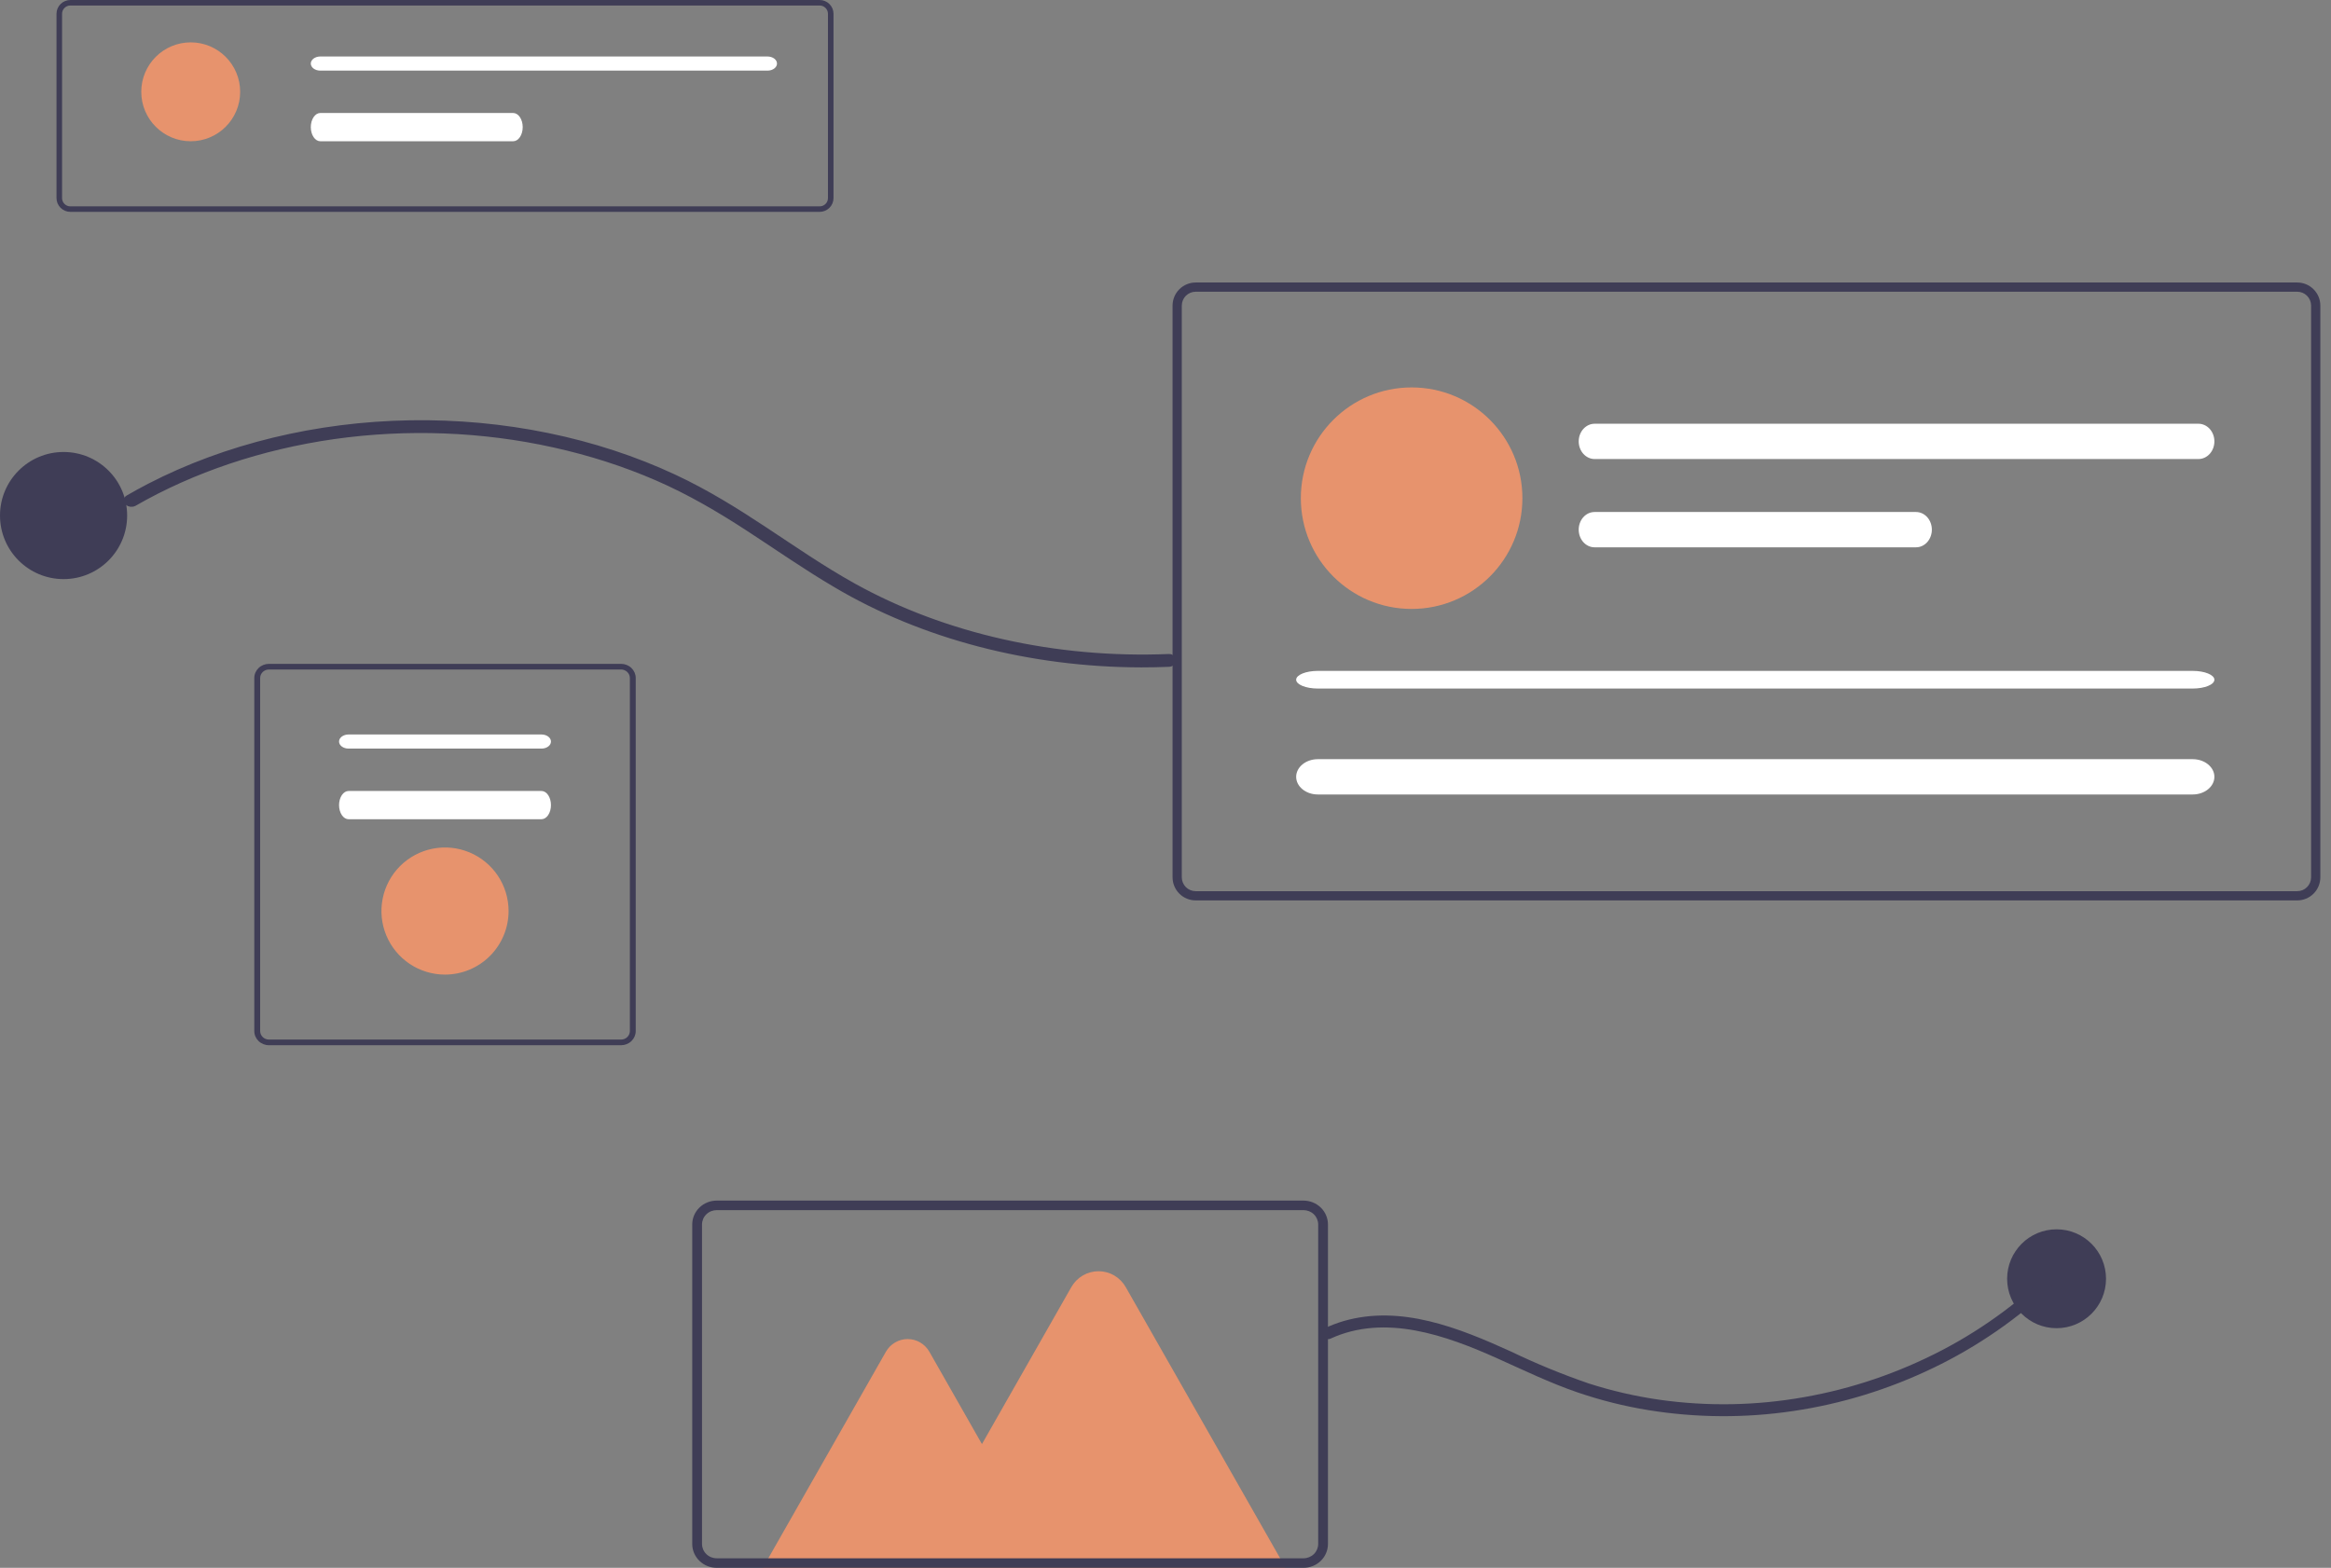 <svg width="165" height="111" viewBox="0 0 165 111" fill="none" xmlns="http://www.w3.org/2000/svg">
<rect x="0" y="0" width="165" height="111" fill="#808080" stroke="none"/>
<path d="M58.018 15H4.982C4.722 15 4.472 14.897 4.288 14.714C4.104 14.532 4 14.284 4 14.026V0.974C4 0.716 4.104 0.468 4.288 0.286C4.472 0.103 4.722 0 4.982 0H58.018C58.278 0 58.528 0.103 58.712 0.286C58.896 0.468 59 0.716 59 0.974V14.026C59 14.284 58.896 14.532 58.712 14.714C58.528 14.897 58.278 15 58.018 15ZM4.982 0.39C4.826 0.39 4.676 0.452 4.566 0.561C4.455 0.671 4.393 0.819 4.393 0.974V14.026C4.393 14.181 4.455 14.329 4.566 14.439C4.676 14.548 4.826 14.61 4.982 14.61H58.018C58.174 14.61 58.324 14.548 58.434 14.439C58.545 14.329 58.607 14.181 58.607 14.026V0.974C58.607 0.819 58.545 0.671 58.434 0.561C58.324 0.452 58.174 0.39 58.018 0.39L4.982 0.39Z" fill="#3F3D56"/>
<path d="M13.5 10C15.433 10 17 8.433 17 6.5C17 4.567 15.433 3 13.5 3C11.567 3 10 4.567 10 6.5C10 8.433 11.567 10 13.5 10Z" fill="#E7936D"/>
<path d="M22.672 4C22.493 4 22.323 4.053 22.197 4.146C22.071 4.24 22 4.367 22 4.5C22 4.633 22.071 4.76 22.197 4.854C22.323 4.947 22.493 5 22.672 5H54.328C54.507 5 54.677 4.947 54.803 4.854C54.929 4.76 55 4.633 55 4.5C55 4.367 54.929 4.24 54.803 4.146C54.677 4.053 54.507 4 54.328 4H22.672Z" fill="white"/>
<path d="M22.673 8C22.494 8 22.323 8.105 22.197 8.293C22.071 8.48 22 8.735 22 9C22 9.265 22.071 9.52 22.197 9.707C22.323 9.895 22.494 10 22.673 10H36.326C36.414 10 36.502 9.975 36.584 9.924C36.666 9.874 36.74 9.801 36.802 9.708C36.865 9.615 36.915 9.505 36.949 9.383C36.983 9.262 37 9.131 37 9C37 8.869 36.983 8.738 36.949 8.617C36.915 8.495 36.865 8.385 36.802 8.292C36.74 8.199 36.666 8.126 36.584 8.076C36.502 8.025 36.414 8 36.326 8H22.673Z" fill="white"/>
<path d="M43.962 74H19.038C18.763 74 18.499 73.894 18.305 73.707C18.11 73.519 18 73.265 18 73V48C18 47.735 18.11 47.481 18.305 47.293C18.499 47.106 18.763 47 19.038 47H43.962C44.237 47 44.501 47.106 44.696 47.293C44.89 47.481 45 47.735 45 48V73C45 73.265 44.89 73.519 44.696 73.707C44.501 73.894 44.237 74 43.962 74ZM19.038 47.4C18.873 47.4 18.715 47.464 18.598 47.576C18.481 47.688 18.416 47.841 18.415 48V73C18.416 73.159 18.481 73.311 18.598 73.424C18.715 73.537 18.873 73.6 19.038 73.6H43.962C44.127 73.6 44.285 73.537 44.402 73.424C44.519 73.311 44.584 73.159 44.585 73V48C44.584 47.841 44.519 47.688 44.402 47.576C44.285 47.464 44.127 47.4 43.962 47.4H19.038Z" fill="#3F3D56"/>
<path d="M24.673 52C24.495 52 24.323 52.053 24.197 52.146C24.071 52.24 24 52.367 24 52.5C24 52.633 24.071 52.76 24.197 52.854C24.323 52.947 24.495 53 24.673 53H38.327C38.505 53 38.677 52.947 38.803 52.854C38.929 52.76 39 52.633 39 52.5C39 52.367 38.929 52.24 38.803 52.146C38.677 52.053 38.505 52 38.327 52H24.673Z" fill="white"/>
<path d="M24.674 56C24.586 56 24.498 56.025 24.416 56.076C24.334 56.126 24.26 56.199 24.198 56.292C24.135 56.385 24.085 56.495 24.051 56.617C24.017 56.738 24 56.868 24 57C24 57.132 24.017 57.262 24.051 57.383C24.085 57.505 24.135 57.615 24.198 57.708C24.26 57.801 24.334 57.874 24.416 57.924C24.498 57.975 24.586 58 24.674 58H38.327C38.505 58 38.677 57.895 38.803 57.707C38.929 57.52 39 57.265 39 57C39 56.735 38.929 56.48 38.803 56.293C38.677 56.105 38.505 56 38.327 56H24.674Z" fill="white"/>
<path d="M31.5 69C30.61 69 29.74 68.736 29 68.242C28.26 67.747 27.683 67.044 27.343 66.222C27.002 65.4 26.913 64.495 27.087 63.622C27.26 62.749 27.689 61.947 28.318 61.318C28.947 60.689 29.749 60.26 30.622 60.087C31.495 59.913 32.4 60.002 33.222 60.343C34.044 60.683 34.747 61.26 35.242 62C35.736 62.74 36 63.61 36 64.5C35.999 65.693 35.524 66.837 34.681 67.68C33.837 68.524 32.693 68.999 31.5 69Z" fill="#E7936D"/>
<path d="M9.484 35.585C13.63 33.201 18.475 31.575 23.625 30.839C28.817 30.105 34.17 30.309 39.233 31.435C41.778 31.997 44.223 32.784 46.516 33.778C48.853 34.792 50.964 36.04 52.995 37.361C55.053 38.7 57.044 40.099 59.192 41.359C65.325 44.999 72.939 46.987 80.791 47C81.44 47.001 82.088 46.987 82.736 46.96C83.087 46.946 83.089 46.538 82.736 46.553C74.732 46.88 66.828 45.107 60.408 41.544C58.181 40.308 56.148 38.895 54.073 37.526C52.061 36.198 49.995 34.906 47.712 33.84C42.127 31.228 35.631 29.895 29.033 30.006C22.435 30.118 16.027 31.67 10.609 34.467C10.094 34.733 9.591 35.011 9.096 35.297C8.817 35.458 9.208 35.745 9.484 35.585V35.585Z" fill="#3F3D56" stroke="#3F3D56" stroke-width="0.5"/>
<path d="M4.5 41C6.985 41 9 38.985 9 36.5C9 34.015 6.985 32 4.5 32C2.015 32 0 34.015 0 36.5C0 38.985 2.015 41 4.5 41Z" fill="#3F3D56"/>
<path d="M162.609 63.747H84.636C84.202 63.747 83.787 63.575 83.48 63.269C83.173 62.963 83.001 62.548 83 62.115V21.633C83.001 21.2 83.173 20.785 83.48 20.479C83.787 20.173 84.202 20 84.636 20H162.609C163.043 20 163.459 20.173 163.765 20.479C164.072 20.785 164.245 21.2 164.245 21.633V62.115C164.245 62.548 164.072 62.963 163.765 63.269C163.459 63.575 163.043 63.747 162.609 63.747ZM84.636 20.653C84.376 20.653 84.126 20.757 83.942 20.94C83.758 21.124 83.655 21.373 83.654 21.633V62.115C83.655 62.374 83.758 62.623 83.942 62.807C84.126 62.991 84.376 63.094 84.636 63.094H162.609C162.869 63.094 163.119 62.991 163.303 62.807C163.487 62.623 163.59 62.374 163.591 62.115V21.633C163.59 21.373 163.487 21.124 163.303 20.94C163.119 20.757 162.869 20.653 162.609 20.653H84.636Z" fill="#3F3D56"/>
<path d="M99.921 43.112C104.252 43.112 107.763 39.601 107.763 35.27C107.763 30.939 104.252 27.429 99.921 27.429C95.59 27.429 92.08 30.939 92.08 35.27C92.08 39.601 95.59 43.112 99.921 43.112Z" fill="#E7936D"/>
<path d="M112.881 30C112.733 29.999 112.585 30.031 112.448 30.094C112.311 30.157 112.186 30.249 112.08 30.365C111.975 30.481 111.892 30.619 111.835 30.771C111.778 30.922 111.749 31.085 111.749 31.249C111.749 31.414 111.778 31.576 111.835 31.728C111.892 31.88 111.975 32.018 112.08 32.134C112.186 32.25 112.311 32.342 112.448 32.405C112.585 32.468 112.733 32.5 112.881 32.499H155.615C155.915 32.499 156.203 32.368 156.415 32.133C156.627 31.899 156.746 31.581 156.746 31.249C156.746 30.918 156.627 30.6 156.415 30.366C156.203 30.131 155.915 30 155.615 30H112.881Z" fill="white"/>
<path d="M112.872 36.249C112.725 36.249 112.579 36.281 112.442 36.343C112.306 36.406 112.182 36.498 112.078 36.614C111.973 36.73 111.891 36.868 111.834 37.02C111.778 37.172 111.749 37.335 111.749 37.499C111.749 37.663 111.778 37.826 111.834 37.978C111.891 38.13 111.973 38.267 112.078 38.384C112.182 38.5 112.306 38.592 112.442 38.654C112.579 38.717 112.725 38.749 112.872 38.749H135.625C135.923 38.749 136.208 38.617 136.419 38.383C136.629 38.148 136.747 37.83 136.747 37.499C136.747 37.167 136.629 36.849 136.419 36.615C136.208 36.381 135.923 36.249 135.625 36.249H112.872Z" fill="white"/>
<path d="M93.284 47.498C92.438 47.498 91.749 47.779 91.749 48.123C91.749 48.468 92.438 48.748 93.284 48.748H155.212C156.057 48.748 156.746 48.468 156.746 48.123C156.746 47.779 156.057 47.498 155.212 47.498H93.284Z" fill="white"/>
<path d="M93.284 53.748C92.438 53.748 91.749 54.309 91.749 54.998C91.749 55.687 92.438 56.248 93.284 56.248H155.212C156.057 56.248 156.746 55.687 156.746 54.998C156.746 54.309 156.057 53.748 155.212 53.748H93.284Z" fill="white"/>
<path d="M145.575 94.034C147.508 94.034 149.075 92.467 149.075 90.534C149.075 88.601 147.508 87.034 145.575 87.034C143.642 87.034 142.075 88.601 142.075 90.534C142.075 92.467 143.642 94.034 145.575 94.034Z" fill="#3F3D56"/>
<path d="M94.189 94.77C98.049 92.998 102.36 94.543 105.999 96.176C107.873 97.017 109.727 97.915 111.666 98.579C113.298 99.137 114.969 99.556 116.663 99.832C120.064 100.384 123.522 100.406 126.929 99.899C130.352 99.394 133.689 98.367 136.835 96.851C139.963 95.35 142.855 93.35 145.409 90.919C145.734 90.609 146.052 90.291 146.364 89.967C146.736 89.581 146.165 88.978 145.794 89.363C143.335 91.899 140.512 94.008 137.43 95.61C134.36 97.207 131.086 98.32 127.712 98.914C124.327 99.518 120.875 99.581 117.472 99.101C115.775 98.858 114.098 98.472 112.459 97.947C110.575 97.299 108.728 96.54 106.925 95.673C103.252 94.004 99.171 92.37 95.136 93.521C94.673 93.656 94.22 93.827 93.781 94.032C93.306 94.251 93.717 94.987 94.189 94.77V94.77Z" fill="#3F3D56"/>
<path d="M91 111H54L62.707 95.705C62.863 95.431 63.088 95.203 63.358 95.045C63.629 94.886 63.935 94.803 64.247 94.803C64.559 94.803 64.866 94.886 65.136 95.045C65.407 95.203 65.631 95.431 65.787 95.705L69.507 102.239L75.832 91.129C76.027 90.786 76.308 90.501 76.646 90.302C76.985 90.104 77.369 90 77.76 90C78.15 90 78.534 90.104 78.873 90.302C79.211 90.501 79.492 90.786 79.687 91.129L91 111Z" fill="#E7936D"/>
<path d="M92.269 111H50.731C50.272 110.999 49.832 110.821 49.508 110.505C49.183 110.188 49.001 109.759 49 109.311V86.689C49.001 86.241 49.183 85.812 49.508 85.495C49.832 85.179 50.272 85.001 50.731 85H92.269C92.728 85.001 93.168 85.179 93.493 85.495C93.817 85.812 93.999 86.241 94 86.689V109.311C93.999 109.759 93.817 110.188 93.493 110.505C93.168 110.821 92.728 110.999 92.269 111ZM50.731 85.675C50.455 85.676 50.191 85.783 49.997 85.973C49.802 86.163 49.693 86.42 49.692 86.689V109.311C49.693 109.58 49.802 109.837 49.997 110.027C50.191 110.217 50.455 110.324 50.731 110.324H92.269C92.545 110.324 92.808 110.217 93.003 110.027C93.198 109.837 93.307 109.58 93.308 109.311V86.689C93.307 86.42 93.198 86.163 93.003 85.973C92.808 85.783 92.545 85.676 92.269 85.675H50.731Z" fill="#3F3D56"/>
</svg>
